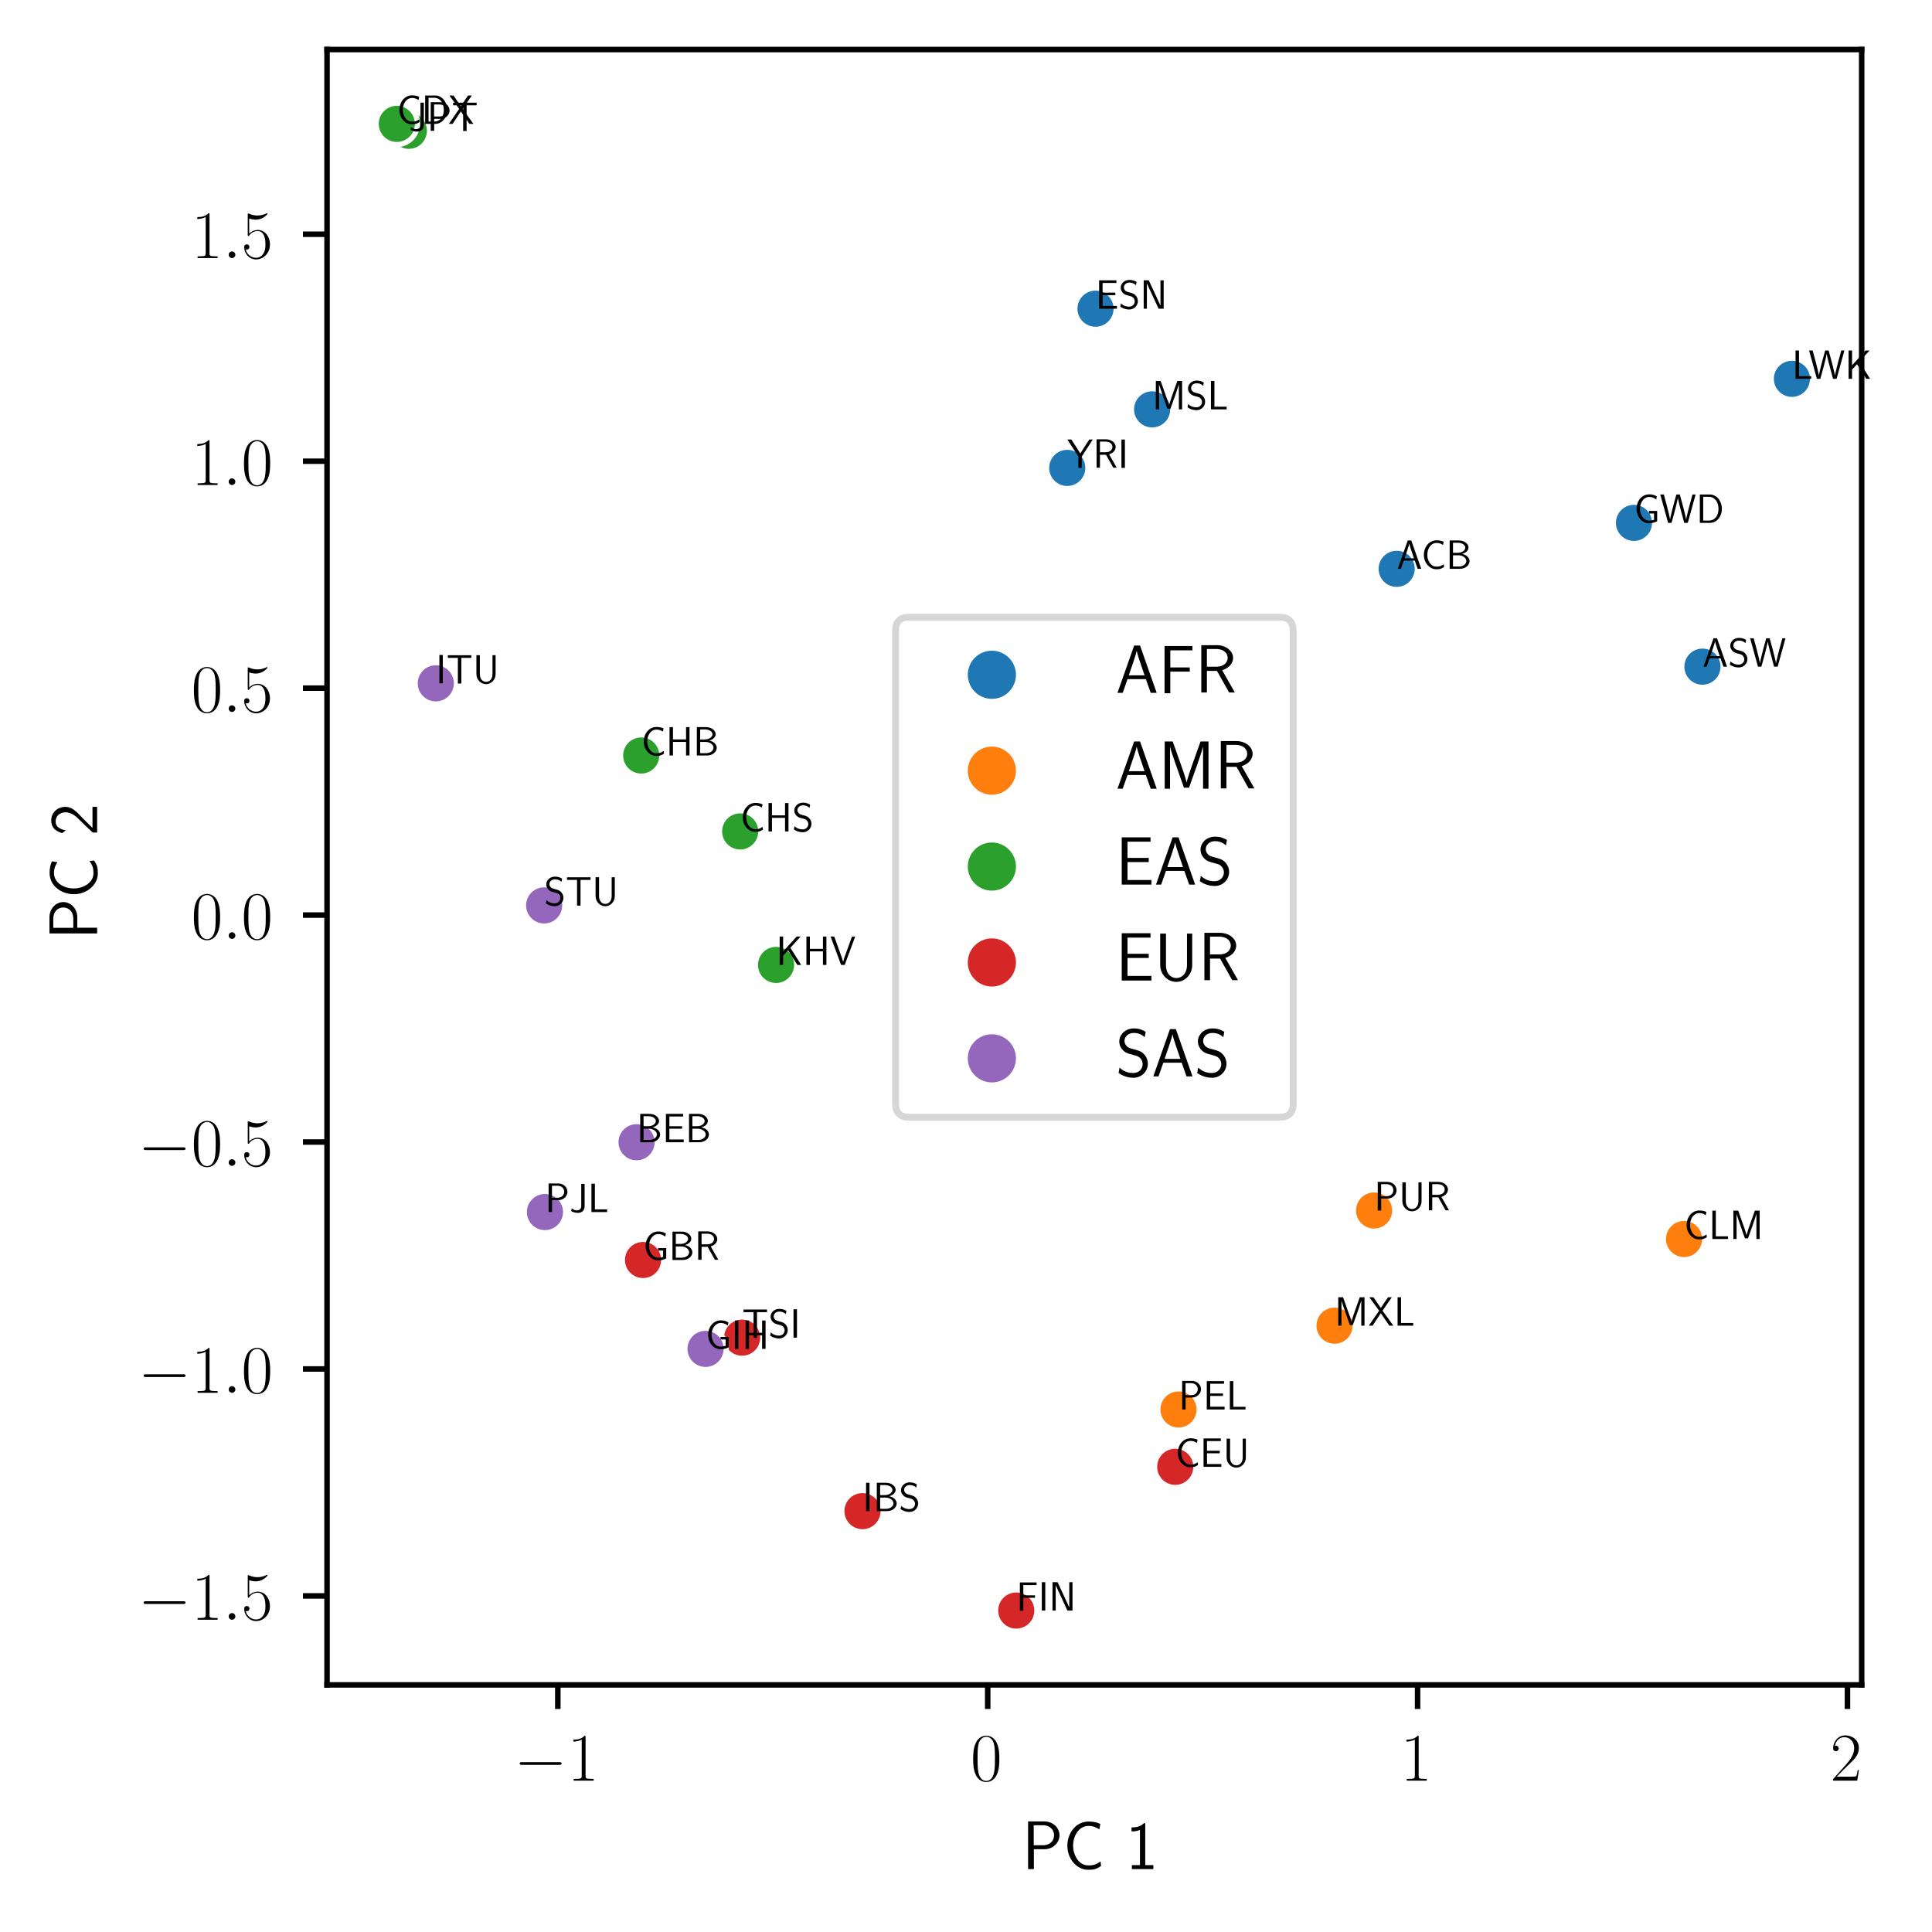 <?xml version="1.0" encoding="utf-8" standalone="no"?>
<!DOCTYPE svg PUBLIC "-//W3C//DTD SVG 1.1//EN"
  "http://www.w3.org/Graphics/SVG/1.1/DTD/svg11.dtd">
<!-- Created with matplotlib (https://matplotlib.org/) -->
<svg height="280.8pt" version="1.1" viewBox="0 0 280.807 280.8" width="280.807pt" xmlns="http://www.w3.org/2000/svg" xmlns:xlink="http://www.w3.org/1999/xlink">
 <defs>
  <style type="text/css">
*{stroke-linecap:butt;stroke-linejoin:round;}
  </style>
 </defs>
 <g id="figure_1">
  <g id="patch_1">
   <path d="M 0 280.8 
L 280.807 280.8 
L 280.807 0 
L 0 0 
z
" style="fill:#ffffff;"/>
  </g>
  <g id="axes_1">
   <g id="patch_2">
    <path d="M 47.534 244.889 
L 270.586 244.889 
L 270.586 7.2 
L 47.534 7.2 
z
" style="fill:#ffffff;"/>
   </g>
   <g id="PathCollection_1">
    <defs>
     <path d="M 0 3 
C 0.796 3 1.559 2.684 2.121 2.121 
C 2.684 1.559 3 0.796 3 0 
C 3 -0.796 2.684 -1.559 2.121 -2.121 
C 1.559 -2.684 0.796 -3 0 -3 
C -0.796 -3 -1.559 -2.684 -2.121 -2.121 
C -2.684 -1.559 -3 -0.796 -3 0 
C -3 0.796 -2.684 1.559 -2.121 2.121 
C -1.559 2.684 -0.796 3 0 3 
z
" id="C0_0_6bd35479b2"/>
    </defs>
    <g clip-path="url(#pa686a0e768)">
     <use style="fill:#1f77b4;stroke:#ffffff;stroke-width:0.75;" x="155.118" xlink:href="#C0_0_6bd35479b2" y="68.008"/>
    </g>
    <g clip-path="url(#pa686a0e768)">
     <use style="fill:#1f77b4;stroke:#ffffff;stroke-width:0.75;" x="167.457" xlink:href="#C0_0_6bd35479b2" y="59.498"/>
    </g>
    <g clip-path="url(#pa686a0e768)">
     <use style="fill:#1f77b4;stroke:#ffffff;stroke-width:0.75;" x="260.448" xlink:href="#C0_0_6bd35479b2" y="55.062"/>
    </g>
    <g clip-path="url(#pa686a0e768)">
     <use style="fill:#1f77b4;stroke:#ffffff;stroke-width:0.75;" x="237.489" xlink:href="#C0_0_6bd35479b2" y="75.997"/>
    </g>
    <g clip-path="url(#pa686a0e768)">
     <use style="fill:#1f77b4;stroke:#ffffff;stroke-width:0.75;" x="159.228" xlink:href="#C0_0_6bd35479b2" y="44.867"/>
    </g>
    <g clip-path="url(#pa686a0e768)">
     <use style="fill:#1f77b4;stroke:#ffffff;stroke-width:0.75;" x="247.442" xlink:href="#C0_0_6bd35479b2" y="96.896"/>
    </g>
    <g clip-path="url(#pa686a0e768)">
     <use style="fill:#1f77b4;stroke:#ffffff;stroke-width:0.75;" x="203.001" xlink:href="#C0_0_6bd35479b2" y="82.677"/>
    </g>
    <g clip-path="url(#pa686a0e768)">
     <use style="fill:#ff7f0e;stroke:#ffffff;stroke-width:0.75;" x="199.716" xlink:href="#C0_0_6bd35479b2" y="175.94"/>
    </g>
    <g clip-path="url(#pa686a0e768)">
     <use style="fill:#ff7f0e;stroke:#ffffff;stroke-width:0.75;" x="171.29" xlink:href="#C0_0_6bd35479b2" y="204.862"/>
    </g>
    <g clip-path="url(#pa686a0e768)">
     <use style="fill:#ff7f0e;stroke:#ffffff;stroke-width:0.75;" x="193.971" xlink:href="#C0_0_6bd35479b2" y="192.679"/>
    </g>
    <g clip-path="url(#pa686a0e768)">
     <use style="fill:#ff7f0e;stroke:#ffffff;stroke-width:0.75;" x="244.768" xlink:href="#C0_0_6bd35479b2" y="180.084"/>
    </g>
    <g clip-path="url(#pa686a0e768)">
     <use style="fill:#2ca02c;stroke:#ffffff;stroke-width:0.75;" x="112.795" xlink:href="#C0_0_6bd35479b2" y="140.247"/>
    </g>
    <g clip-path="url(#pa686a0e768)">
     <use style="fill:#2ca02c;stroke:#ffffff;stroke-width:0.75;" x="59.425" xlink:href="#C0_0_6bd35479b2" y="19.01"/>
    </g>
    <g clip-path="url(#pa686a0e768)">
     <use style="fill:#2ca02c;stroke:#ffffff;stroke-width:0.75;" x="107.582" xlink:href="#C0_0_6bd35479b2" y="120.844"/>
    </g>
    <g clip-path="url(#pa686a0e768)">
     <use style="fill:#2ca02c;stroke:#ffffff;stroke-width:0.75;" x="93.196" xlink:href="#C0_0_6bd35479b2" y="109.806"/>
    </g>
    <g clip-path="url(#pa686a0e768)">
     <use style="fill:#2ca02c;stroke:#ffffff;stroke-width:0.75;" x="57.673" xlink:href="#C0_0_6bd35479b2" y="18.004"/>
    </g>
    <g clip-path="url(#pa686a0e768)">
     <use style="fill:#d62728;stroke:#ffffff;stroke-width:0.75;" x="107.862" xlink:href="#C0_0_6bd35479b2" y="194.421"/>
    </g>
    <g clip-path="url(#pa686a0e768)">
     <use style="fill:#d62728;stroke:#ffffff;stroke-width:0.75;" x="125.359" xlink:href="#C0_0_6bd35479b2" y="219.635"/>
    </g>
    <g clip-path="url(#pa686a0e768)">
     <use style="fill:#d62728;stroke:#ffffff;stroke-width:0.75;" x="93.462" xlink:href="#C0_0_6bd35479b2" y="183.134"/>
    </g>
    <g clip-path="url(#pa686a0e768)">
     <use style="fill:#d62728;stroke:#ffffff;stroke-width:0.75;" x="147.707" xlink:href="#C0_0_6bd35479b2" y="234.085"/>
    </g>
    <g clip-path="url(#pa686a0e768)">
     <use style="fill:#d62728;stroke:#ffffff;stroke-width:0.75;" x="170.814" xlink:href="#C0_0_6bd35479b2" y="213.193"/>
    </g>
    <g clip-path="url(#pa686a0e768)">
     <use style="fill:#9467bd;stroke:#ffffff;stroke-width:0.75;" x="79.088" xlink:href="#C0_0_6bd35479b2" y="131.596"/>
    </g>
    <g clip-path="url(#pa686a0e768)">
     <use style="fill:#9467bd;stroke:#ffffff;stroke-width:0.75;" x="79.206" xlink:href="#C0_0_6bd35479b2" y="176.166"/>
    </g>
    <g clip-path="url(#pa686a0e768)">
     <use style="fill:#9467bd;stroke:#ffffff;stroke-width:0.75;" x="63.341" xlink:href="#C0_0_6bd35479b2" y="99.319"/>
    </g>
    <g clip-path="url(#pa686a0e768)">
     <use style="fill:#9467bd;stroke:#ffffff;stroke-width:0.75;" x="102.547" xlink:href="#C0_0_6bd35479b2" y="196.053"/>
    </g>
    <g clip-path="url(#pa686a0e768)">
     <use style="fill:#9467bd;stroke:#ffffff;stroke-width:0.75;" x="92.522" xlink:href="#C0_0_6bd35479b2" y="166.02"/>
    </g>
   </g>
   <g id="PathCollection_2"/>
   <g id="PathCollection_3"/>
   <g id="PathCollection_4"/>
   <g id="PathCollection_5"/>
   <g id="PathCollection_6"/>
   <g id="matplotlib.axis_1">
    <g id="xtick_1">
     <g id="line2d_1">
      <defs>
       <path d="M 0 0 
L 0 3.5 
" id="m2e4b273051" style="stroke:#000000;stroke-width:0.8;"/>
      </defs>
      <g>
       <use style="stroke:#000000;stroke-width:0.8;" x="81.077" xlink:href="#m2e4b273051" y="244.889"/>
      </g>
     </g>
     <g id="text_1">
      <!-- $-1$ -->
      <defs>
       <path d="M 65.906 23 
C 67.594 23 69.406 23 69.406 25 
C 69.406 27 67.594 27 65.906 27 
L 11.797 27 
C 10.094 27 8.297 27 8.297 25 
C 8.297 23 10.094 23 11.797 23 
z
" id="CMSY10-0"/>
       <path d="M 26.594 63.406 
C 26.594 65.5 26.5 65.5 25.094 65.5 
C 21.203 61.188 15.297 59.797 9.703 59.797 
C 9.406 59.797 8.906 59.797 8.797 59.5 
C 8.703 59.297 8.703 59.094 8.703 57 
C 11.797 57 17 57.594 21 59.984 
L 21 7.203 
C 21 3.688 20.797 2.5 12.203 2.5 
L 9.203 2.5 
L 9.203 0 
C 14 0 19 0 23.797 0 
C 28.594 0 33.594 0 38.406 0 
L 38.406 2.5 
L 35.406 2.5 
C 26.797 2.5 26.594 3.594 26.594 7.156 
z
" id="CMR17-49"/>
      </defs>
      <g transform="translate(74.712 258.807)scale(0.1 -0.1)">
       <use transform="scale(0.996)" xlink:href="#CMSY10-0"/>
       <use transform="translate(77.487 0)scale(0.996)" xlink:href="#CMR17-49"/>
      </g>
     </g>
    </g>
    <g id="xtick_2">
     <g id="line2d_2">
      <g>
       <use style="stroke:#000000;stroke-width:0.8;" x="143.558" xlink:href="#m2e4b273051" y="244.889"/>
      </g>
     </g>
     <g id="text_2">
      <!-- $0$ -->
      <defs>
       <path d="M 42 31.641 
C 42 37.75 41.906 48.125 37.703 56.109 
C 34 63.109 28.094 65.594 22.906 65.594 
C 18.094 65.594 12 63.406 8.203 56.203 
C 4.203 48.719 3.797 39.438 3.797 31.641 
C 3.797 25.953 3.906 17.281 7 9.672 
C 11.297 -0.609 19 -2 22.906 -2 
C 27.5 -2 34.5 -0.109 38.594 9.375 
C 41.594 16.281 42 24.359 42 31.641 
z
M 22.906 -0.406 
C 16.5 -0.406 12.703 5.078 11.297 12.688 
C 10.203 18.562 10.203 27.156 10.203 32.75 
C 10.203 40.438 10.203 46.828 11.5 52.922 
C 13.406 61.391 19 64 22.906 64 
C 27 64 32.297 61.297 34.203 53.125 
C 35.5 47.438 35.594 40.734 35.594 32.75 
C 35.594 26.25 35.594 18.266 34.406 12.375 
C 32.297 1.484 26.406 -0.406 22.906 -0.406 
z
" id="CMR17-48"/>
      </defs>
      <g transform="translate(141.067 258.807)scale(0.1 -0.1)">
       <use transform="scale(0.996)" xlink:href="#CMR17-48"/>
      </g>
     </g>
    </g>
    <g id="xtick_3">
     <g id="line2d_3">
      <g>
       <use style="stroke:#000000;stroke-width:0.8;" x="206.038" xlink:href="#m2e4b273051" y="244.889"/>
      </g>
     </g>
     <g id="text_3">
      <!-- $1$ -->
      <g transform="translate(203.548 258.807)scale(0.1 -0.1)">
       <use transform="scale(0.996)" xlink:href="#CMR17-49"/>
      </g>
     </g>
    </g>
    <g id="xtick_4">
     <g id="line2d_4">
      <g>
       <use style="stroke:#000000;stroke-width:0.8;" x="268.519" xlink:href="#m2e4b273051" y="244.889"/>
      </g>
     </g>
     <g id="text_4">
      <!-- $2$ -->
      <defs>
       <path d="M 41.703 15.453 
L 39.906 15.453 
C 38.906 8.375 38.094 7.172 37.703 6.562 
C 37.203 5.766 30 5.766 28.594 5.766 
L 9.406 5.766 
C 13 9.672 20 16.75 28.5 24.953 
C 34.594 30.734 41.703 37.531 41.703 47.422 
C 41.703 59.219 32.297 66 21.797 66 
C 10.797 66 4.094 56.312 4.094 47.344 
C 4.094 43.438 7 42.938 8.203 42.938 
C 9.203 42.938 12.203 43.547 12.203 47.031 
C 12.203 50.109 9.594 51 8.203 51 
C 7.594 51 7 50.906 6.594 50.703 
C 8.5 59.219 14.297 63.406 20.406 63.406 
C 29.094 63.406 34.797 56.516 34.797 47.422 
C 34.797 38.734 29.703 31.25 24 24.75 
L 4.094 2.281 
L 4.094 0 
L 39.297 0 
z
" id="CMR17-50"/>
      </defs>
      <g transform="translate(266.028 258.807)scale(0.1 -0.1)">
       <use transform="scale(0.996)" xlink:href="#CMR17-50"/>
      </g>
     </g>
    </g>
    <g id="text_5">
     <!-- PC 1 -->
     <defs>
      <path d="M 32.906 29 
C 44.906 29 54.703 38.328 54.703 49.344 
C 54.703 60.156 45.297 69.578 32.297 69.578 
L 8.906 69.578 
L 8.906 0 
L 17.297 0 
L 17.297 29 
z
M 30.094 64 
C 41.703 64 46.797 56.672 46.797 49.328 
C 46.797 42.5 42.094 34.781 30.094 34.781 
L 17.094 34.781 
L 17.094 64 
z
" id="CMSS17-80"/>
      <path d="M 54.703 11.156 
C 48 6.672 44.906 5.375 36.797 5.375 
C 22.797 5.375 14.594 20.359 14.594 34.047 
C 14.594 48.625 23 63 37.203 63 
C 43.594 63 47.797 61.219 52.906 58.047 
L 54.297 65.891 
C 49.5 68.281 43.406 69.375 37.297 69.375 
C 18.094 69.375 6.203 51.812 6.203 34.047 
C 6.203 14.484 20.297 -1 36.297 -1 
C 44.906 -1 47.906 -0.297 55.297 4.375 
z
" id="CMSS17-67"/>
      <path d="M 28.406 67 
L 26.5 67 
C 21.094 61.562 14.797 60.781 8.406 60.781 
L 8.406 55 
C 11.297 55 16 55 20.703 57.297 
L 20.703 5.766 
L 8.906 5.766 
L 8.906 0 
L 40.203 0 
L 40.203 5.766 
L 28.406 5.766 
z
" id="CMSS17-49"/>
     </defs>
     <g transform="translate(148.544 271.663)scale(0.1 -0.1)">
      <use transform="scale(0.996)" xlink:href="#CMSS17-80"/>
      <use transform="translate(59.736 0)scale(0.996)" xlink:href="#CMSS17-67"/>
      <use transform="translate(150.82 0)scale(0.996)" xlink:href="#CMSS17-49"/>
     </g>
    </g>
   </g>
   <g id="matplotlib.axis_2">
    <g id="ytick_1">
     <g id="line2d_5">
      <defs>
       <path d="M 0 0 
L -3.5 0 
" id="md042bab293" style="stroke:#000000;stroke-width:0.8;"/>
      </defs>
      <g>
       <use style="stroke:#000000;stroke-width:0.8;" x="47.534" xlink:href="#md042bab293" y="231.96"/>
      </g>
     </g>
     <g id="text_6">
      <!-- $-1.5$ -->
      <defs>
       <path d="M 18.406 4.797 
C 18.406 7.688 16 9.672 13.594 9.672 
C 10.703 9.672 8.703 7.281 8.703 4.891 
C 8.703 2 11.094 0 13.5 0 
C 16.406 0 18.406 2.391 18.406 4.797 
z
" id="CMMI12-58"/>
       <path d="M 11.406 57.688 
C 12.406 57.281 16.5 56 20.703 56 
C 30 56 35.094 61.109 38 64.062 
C 38 64.953 38 65.5 37.406 65.5 
C 37.297 65.5 37.094 65.5 36.297 65.047 
C 32.797 63.406 28.703 62.078 23.703 62.078 
C 20.703 62.078 16.203 62.484 11.297 64.672 
C 10.203 65.172 10 65.172 9.906 65.172 
C 9.406 65.172 9.297 65.062 9.297 63.078 
L 9.297 34.422 
C 9.297 32.641 9.297 32.141 10.297 32.141 
C 10.797 32.141 11 32.344 11.5 33.031 
C 14.703 37.516 19.094 39.406 24.094 39.406 
C 27.594 39.406 35.094 37.219 35.094 20.141 
C 35.094 16.953 35.094 11.172 32.094 6.578 
C 29.594 2.484 25.703 0.391 21.406 0.391 
C 14.797 0.391 8.094 5 6.297 12.719 
C 6.703 12.609 7.5 12.422 7.906 12.422 
C 9.203 12.422 11.703 13.125 11.703 16.219 
C 11.703 18.906 9.797 20 7.906 20 
C 5.594 20 4.094 18.594 4.094 15.797 
C 4.094 7.094 11 -2 21.594 -2 
C 31.906 -2 41.703 6.875 41.703 19.75 
C 41.703 31.719 33.906 41 24.203 41 
C 19.094 41 14.797 39.109 11.406 35.531 
z
" id="CMR17-53"/>
      </defs>
      <g transform="translate(20.056 235.419)scale(0.1 -0.1)">
       <use transform="scale(0.996)" xlink:href="#CMSY10-0"/>
       <use transform="translate(77.487 0)scale(0.996)" xlink:href="#CMR17-49"/>
       <use transform="translate(123.178 0)scale(0.996)" xlink:href="#CMMI12-58"/>
       <use transform="translate(150.275 0)scale(0.996)" xlink:href="#CMR17-53"/>
      </g>
     </g>
    </g>
    <g id="ytick_2">
     <g id="line2d_6">
      <g>
       <use style="stroke:#000000;stroke-width:0.8;" x="47.534" xlink:href="#md042bab293" y="198.974"/>
      </g>
     </g>
     <g id="text_7">
      <!-- $-1.0$ -->
      <g transform="translate(20.056 202.434)scale(0.1 -0.1)">
       <use transform="scale(0.996)" xlink:href="#CMSY10-0"/>
       <use transform="translate(77.487 0)scale(0.996)" xlink:href="#CMR17-49"/>
       <use transform="translate(123.178 0)scale(0.996)" xlink:href="#CMMI12-58"/>
       <use transform="translate(150.275 0)scale(0.996)" xlink:href="#CMR17-48"/>
      </g>
     </g>
    </g>
    <g id="ytick_3">
     <g id="line2d_7">
      <g>
       <use style="stroke:#000000;stroke-width:0.8;" x="47.534" xlink:href="#md042bab293" y="165.989"/>
      </g>
     </g>
     <g id="text_8">
      <!-- $-0.5$ -->
      <g transform="translate(20.056 169.448)scale(0.1 -0.1)">
       <use transform="scale(0.996)" xlink:href="#CMSY10-0"/>
       <use transform="translate(77.487 0)scale(0.996)" xlink:href="#CMR17-48"/>
       <use transform="translate(123.178 0)scale(0.996)" xlink:href="#CMMI12-58"/>
       <use transform="translate(150.275 0)scale(0.996)" xlink:href="#CMR17-53"/>
      </g>
     </g>
    </g>
    <g id="ytick_4">
     <g id="line2d_8">
      <g>
       <use style="stroke:#000000;stroke-width:0.8;" x="47.534" xlink:href="#md042bab293" y="133.004"/>
      </g>
     </g>
     <g id="text_9">
      <!-- $0.0$ -->
      <g transform="translate(27.804 136.463)scale(0.1 -0.1)">
       <use transform="scale(0.996)" xlink:href="#CMR17-48"/>
       <use transform="translate(45.69 0)scale(0.996)" xlink:href="#CMMI12-58"/>
       <use transform="translate(72.788 0)scale(0.996)" xlink:href="#CMR17-48"/>
      </g>
     </g>
    </g>
    <g id="ytick_5">
     <g id="line2d_9">
      <g>
       <use style="stroke:#000000;stroke-width:0.8;" x="47.534" xlink:href="#md042bab293" y="100.019"/>
      </g>
     </g>
     <g id="text_10">
      <!-- $0.5$ -->
      <g transform="translate(27.804 103.478)scale(0.1 -0.1)">
       <use transform="scale(0.996)" xlink:href="#CMR17-48"/>
       <use transform="translate(45.69 0)scale(0.996)" xlink:href="#CMMI12-58"/>
       <use transform="translate(72.788 0)scale(0.996)" xlink:href="#CMR17-53"/>
      </g>
     </g>
    </g>
    <g id="ytick_6">
     <g id="line2d_10">
      <g>
       <use style="stroke:#000000;stroke-width:0.8;" x="47.534" xlink:href="#md042bab293" y="67.034"/>
      </g>
     </g>
     <g id="text_11">
      <!-- $1.0$ -->
      <g transform="translate(27.804 70.493)scale(0.1 -0.1)">
       <use transform="scale(0.996)" xlink:href="#CMR17-49"/>
       <use transform="translate(45.69 0)scale(0.996)" xlink:href="#CMMI12-58"/>
       <use transform="translate(72.788 0)scale(0.996)" xlink:href="#CMR17-48"/>
      </g>
     </g>
    </g>
    <g id="ytick_7">
     <g id="line2d_11">
      <g>
       <use style="stroke:#000000;stroke-width:0.8;" x="47.534" xlink:href="#md042bab293" y="34.048"/>
      </g>
     </g>
     <g id="text_12">
      <!-- $1.5$ -->
      <g transform="translate(27.804 37.508)scale(0.1 -0.1)">
       <use transform="scale(0.996)" xlink:href="#CMR17-49"/>
       <use transform="translate(45.69 0)scale(0.996)" xlink:href="#CMMI12-58"/>
       <use transform="translate(72.788 0)scale(0.996)" xlink:href="#CMR17-53"/>
      </g>
     </g>
    </g>
    <g id="text_13">
     <!-- PC 2 -->
     <defs>
      <path d="M 25.797 21.203 
C 28.594 24.078 32.797 27.562 35.703 31.047 
C 38.5 34.438 42.203 39.234 42.203 46.203 
C 42.203 57.141 34.797 67 22.203 67 
C 12.297 67 6.594 60.828 3.906 51.156 
L 7.797 45.766 
C 10 54.844 13.094 60.625 20.906 60.625 
C 29.5 60.625 34.297 53.641 34.297 45.969 
C 34.297 36.797 27.297 29.703 22 24.422 
C 16.094 18.547 10.297 12.562 4.703 6.375 
L 4.703 0 
L 42.203 0 
L 42.203 6.766 
L 25.203 6.766 
C 24 6.766 22.797 6.766 21.594 6.766 
L 11.594 6.766 
L 11.594 6.859 
z
" id="CMSS17-50"/>
     </defs>
     <g transform="translate(14.118 136.56)rotate(-90)scale(0.1 -0.1)">
      <use transform="scale(0.996)" xlink:href="#CMSS17-80"/>
      <use transform="translate(59.736 0)scale(0.996)" xlink:href="#CMSS17-67"/>
      <use transform="translate(150.82 0)scale(0.996)" xlink:href="#CMSS17-50"/>
     </g>
    </g>
   </g>
   <g id="patch_3">
    <path d="M 47.534 244.889 
L 47.534 7.2 
" style="fill:none;stroke:#000000;stroke-linecap:square;stroke-linejoin:miter;stroke-width:0.8;"/>
   </g>
   <g id="patch_4">
    <path d="M 270.586 244.889 
L 270.586 7.2 
" style="fill:none;stroke:#000000;stroke-linecap:square;stroke-linejoin:miter;stroke-width:0.8;"/>
   </g>
   <g id="patch_5">
    <path d="M 47.534 244.889 
L 270.586 244.889 
" style="fill:none;stroke:#000000;stroke-linecap:square;stroke-linejoin:miter;stroke-width:0.8;"/>
   </g>
   <g id="patch_6">
    <path d="M 47.534 7.2 
L 270.586 7.2 
" style="fill:none;stroke:#000000;stroke-linecap:square;stroke-linejoin:miter;stroke-width:0.8;"/>
   </g>
   <g id="text_14">
    <!-- YRI -->
    <defs>
     <path d="M 62.094 69 
L 53.5 69 
L 38 44.953 
C 36.797 43.047 33.406 37.891 31.797 35 
L 26.906 42.859 
L 10.094 69 
L 0.297 69 
L 27.094 27.641 
L 27.094 0 
L 35.297 0 
L 35.297 27.547 
z
" id="CMSS17-89"/>
     <path d="M 39.406 32.953 
L 39.594 33.047 
C 55.203 38.422 55.297 49.172 55.297 51.062 
C 55.297 60.516 45.703 69.578 31.297 69.578 
L 8.906 69.578 
L 8.906 0.5 
L 17.094 0.5 
L 17.094 32 
L 31.797 32 
L 49.5 0.5 
L 57.906 0.5 
z
M 17.094 38.078 
L 17.094 64 
L 30.203 64 
C 42.906 64 47.406 56.828 47.406 51.047 
C 47.406 45.656 43.406 38.078 30.203 38.078 
z
" id="CMSS17-82"/>
     <path d="M 17.094 69 
L 8.703 69 
L 8.703 0 
L 17.094 0 
z
" id="CMSS17-73"/>
    </defs>
    <g transform="translate(155.118 68.008)scale(0.06 -0.06)">
     <use transform="scale(0.996)" xlink:href="#CMSS17-89"/>
     <use transform="translate(62.218 0)scale(0.996)" xlink:href="#CMSS17-82"/>
     <use transform="translate(122.634 0)scale(0.996)" xlink:href="#CMSS17-73"/>
    </g>
   </g>
   <g id="text_15">
    <!-- MSL -->
    <defs>
     <path d="M 49.906 37.047 
L 45.094 23.016 
C 44.297 20.422 41.594 12.359 41 9.172 
L 40.906 9.172 
C 40.594 11.172 40 13.266 38.406 18.344 
C 37.5 21.328 36.5 24.406 35.5 27.203 
L 20.703 69 
L 9 69 
L 9 0 
L 16.797 0 
L 16.797 60.938 
L 16.906 60.938 
C 16.906 60.844 17.797 56.453 23.906 39.047 
L 37.094 1.5 
L 44.5 1.5 
L 56.406 34.859 
C 57.203 37.156 59.703 44.422 60.797 47.906 
C 61.797 50.891 64.297 58.25 64.906 61.141 
L 65 61.141 
L 65 0 
L 72.906 0 
L 72.906 69 
L 61.297 69 
z
" id="CMSS17-77"/>
     <path d="M 43.703 65.141 
C 39.297 67.719 34.5 70 26.406 70 
C 13.5 70 5.203 60.609 5.203 51.031 
C 5.203 47.266 6.297 43.016 10.203 38.672 
C 14.094 34.312 18.5 33.141 24.094 31.766 
C 26.406 31.156 30.297 30.062 31 29.781 
C 36.594 27.609 39.297 22.562 39.297 17.812 
C 39.297 11.594 34.406 4.969 25.703 4.969 
C 22.703 4.969 13.906 4.969 5.594 12.797 
L 4.203 4.969 
C 12.406 -1 21.297 -2 25.797 -2 
C 38.094 -2 46.906 7.625 46.906 18.531 
C 46.906 22.5 45.703 27.547 41.5 32.203 
C 37.406 36.672 33.797 37.656 25.594 39.828 
C 20.906 41.031 17.906 41.828 15.406 44.891 
C 13.703 47.078 12.797 49.156 12.797 51.828 
C 12.797 57.391 17.594 63.438 26.406 63.438 
C 30.797 63.438 36.5 62.531 42.297 57.188 
z
" id="CMSS17-83"/>
     <path d="M 26.094 6.469 
C 24.906 6.469 23.703 6.469 22.5 6.469 
L 17.203 6.469 
L 17.203 69 
L 8.797 69 
L 8.797 0 
L 46.906 0 
L 46.906 6.469 
z
" id="CMSS17-76"/>
    </defs>
    <g transform="translate(167.457 59.498)scale(0.06 -0.06)">
     <use transform="scale(0.996)" xlink:href="#CMSS17-77"/>
     <use transform="translate(81.676 0)scale(0.996)" xlink:href="#CMSS17-83"/>
     <use transform="translate(133.725 0)scale(0.996)" xlink:href="#CMSS17-76"/>
    </g>
   </g>
   <g id="text_16">
    <!-- LWK -->
    <defs>
     <path d="M 87.203 69 
L 79.594 69 
L 71.203 38.078 
C 69.906 33.094 68.703 28.141 67.5 23.156 
C 65.703 15.797 64.406 10.641 64.203 8.047 
L 64.094 8.047 
C 63.906 10.734 62.594 16.391 61 22.766 
C 59.797 28.047 58.5 33.297 57.094 38.469 
L 48.797 69 
L 40.406 69 
L 32.5 40.031 
L 28.5 24.203 
C 25.5 11.672 25.406 9.875 25.203 7.891 
L 25.094 7.891 
C 25.094 8.484 24.703 11.766 21.906 23.406 
C 20.5 29.188 19.094 35.062 17.594 40.641 
L 9.906 69 
L 1.297 69 
L 20.297 0 
L 28.594 0 
L 36.5 28.734 
L 40.5 44.547 
C 43.203 55.688 43.797 58.469 44 60.953 
L 44.094 60.953 
C 44.094 60.562 45 54.281 48.906 39.766 
L 59.5 0 
L 68.203 0 
z
" id="CMSS17-87"/>
     <path d="M 34.906 41.656 
L 59.797 69 
L 50.203 69 
L 17.203 32.906 
L 17.203 69 
L 8.797 69 
L 8.797 0 
L 17.203 0 
L 17.203 22.375 
L 29.297 35.594 
L 51.797 0 
L 61.094 0 
z
" id="CMSS17-75"/>
    </defs>
    <g transform="translate(260.448 55.062)scale(0.06 -0.06)">
     <use transform="scale(0.996)" xlink:href="#CMSS17-76"/>
     <use transform="translate(40.277 0)scale(0.996)" xlink:href="#CMSS17-87"/>
     <use transform="translate(128.52 0)scale(0.996)" xlink:href="#CMSS17-75"/>
    </g>
   </g>
   <g id="text_17">
    <!-- GWD -->
    <defs>
     <path d="M 56.406 29 
L 36.5 29 
L 36.5 22.828 
L 48.797 22.828 
L 48.797 7.359 
C 44.906 6.266 40.906 5.469 36.906 5.469 
C 22.906 5.469 14.594 20.328 14.594 34.375 
C 14.594 48.359 23.297 63 36.906 63 
C 44.594 63 48.906 60.641 54.203 56.672 
L 55.5 64.594 
C 48.906 67.984 44.797 69.375 37.297 69.375 
C 17.906 69.375 6.203 51.938 6.203 34.094 
C 6.203 17.031 18 -1 36.703 -1 
C 43.703 -1 50.203 0.797 56.406 3.875 
z
" id="CMSS17-71"/>
     <path d="M 8.906 69 
L 8.906 0 
L 33.5 0 
C 49.906 0 62.5 15.312 62.5 33.906 
C 62.5 53.094 49.906 69 33.5 69 
z
M 17.094 5.578 
L 17.094 63.422 
L 31.297 63.422 
C 44.703 63.422 54.297 51.203 54.297 33.906 
C 54.297 17.297 44.797 5.578 31.297 5.578 
z
" id="CMSS17-68"/>
    </defs>
    <g transform="translate(237.489 75.997)scale(0.06 -0.06)">
     <use transform="scale(0.996)" xlink:href="#CMSS17-71"/>
     <use transform="translate(62.458 0)scale(0.996)" xlink:href="#CMSS17-87"/>
     <use transform="translate(150.7 0)scale(0.996)" xlink:href="#CMSS17-68"/>
    </g>
   </g>
   <g id="text_18">
    <!-- ESN -->
    <defs>
     <path d="M 30.594 6.766 
C 22.594 6.766 19 6.766 17.203 6.766 
L 17.203 32.922 
L 48.203 32.922 
L 48.203 39 
L 17.203 39 
L 17.203 62.641 
L 30.094 62.641 
C 31.297 62.641 32.5 62.641 33.703 62.641 
L 50.797 62.641 
L 50.797 69 
L 8.797 69 
L 8.797 0 
L 52.094 0 
L 52.094 6.766 
z
" id="CMSS17-69"/>
     <path d="M 22.906 65.312 
L 21.094 69 
L 8.797 69 
L 8.797 0 
L 16.594 0 
L 16.594 61.344 
L 16.703 61.438 
C 17.406 59.641 17.797 58.75 21.906 49.906 
L 43.297 3.688 
L 45.094 0 
L 57.406 0 
L 57.406 69 
L 49.594 69 
L 49.594 7.656 
L 49.5 7.547 
C 48.797 9.344 48.406 10.234 44.297 19.078 
z
" id="CMSS17-78"/>
    </defs>
    <g transform="translate(159.228 44.867)scale(0.06 -0.06)">
     <use transform="scale(0.996)" xlink:href="#CMSS17-69"/>
     <use transform="translate(55.892 0)scale(0.996)" xlink:href="#CMSS17-83"/>
     <use transform="translate(107.941 0)scale(0.996)" xlink:href="#CMSS17-78"/>
    </g>
   </g>
   <g id="text_19">
    <!-- ASW -->
    <defs>
     <path d="M 35.5 69 
L 26.906 69 
L 2.594 0 
L 10.203 0 
L 17.203 20 
L 44 20 
L 51.094 0 
L 59.797 0 
z
M 42.094 25.578 
L 19.094 25.578 
C 23.906 39.5 29.906 56.844 30.594 61.328 
L 30.703 61.328 
C 31.406 57.234 33.406 51.266 35.094 46.188 
z
" id="CMSS17-65"/>
    </defs>
    <g transform="translate(247.442 96.896)scale(0.06 -0.06)">
     <use transform="scale(0.996)" xlink:href="#CMSS17-65"/>
     <use transform="translate(62.218 0)scale(0.996)" xlink:href="#CMSS17-83"/>
     <use transform="translate(114.266 0)scale(0.996)" xlink:href="#CMSS17-87"/>
    </g>
   </g>
   <g id="text_20">
    <!-- ACB -->
    <defs>
     <path d="M 8.906 69 
L 8.906 0 
L 33.797 0 
C 47.406 0 57.297 8.969 57.297 18.75 
C 57.297 26.328 50.797 34 39.094 36.203 
C 52.094 39.969 54.703 47.5 54.703 51.766 
C 54.703 60.672 44.906 69 31.203 69 
z
M 17 39 
L 17 63.422 
L 28.5 63.422 
C 38.797 63.422 46.906 58.188 46.906 51.656 
C 46.906 45.719 40.5 39 27.594 39 
z
M 17 5.578 
L 17 32.922 
L 30.297 32.922 
C 41.094 32.922 49.406 26.234 49.406 18.844 
C 49.406 12.062 42.094 5.578 31 5.578 
z
" id="CMSS17-66"/>
    </defs>
    <g transform="translate(203.001 82.677)scale(0.06 -0.06)">
     <use transform="scale(0.996)" xlink:href="#CMSS17-65"/>
     <use transform="translate(59.615 0)scale(0.996)" xlink:href="#CMSS17-67"/>
     <use transform="translate(119.471 0)scale(0.996)" xlink:href="#CMSS17-66"/>
    </g>
   </g>
   <g id="text_21">
    <!-- PUR -->
    <defs>
     <path d="M 55.5 68.5 
L 47.906 68.5 
L 47.906 22.641 
C 47.906 9.438 39.797 3.578 32.406 3.578 
C 24.797 3.578 17.203 9.734 17.203 22.547 
L 17.203 68.5 
L 8.797 68.5 
L 8.797 22.719 
C 8.797 8.422 19.906 -2 32.297 -2 
C 44.703 -2 55.5 8.422 55.5 22.719 
z
" id="CMSS17-85"/>
    </defs>
    <g transform="translate(199.716 175.94)scale(0.06 -0.06)">
     <use transform="scale(0.996)" xlink:href="#CMSS17-80"/>
     <use transform="translate(59.736 0)scale(0.996)" xlink:href="#CMSS17-85"/>
     <use transform="translate(123.875 0)scale(0.996)" xlink:href="#CMSS17-82"/>
    </g>
   </g>
   <g id="text_22">
    <!-- PEL -->
    <g transform="translate(171.29 204.862)scale(0.06 -0.06)">
     <use transform="scale(0.996)" xlink:href="#CMSS17-80"/>
     <use transform="translate(59.736 0)scale(0.996)" xlink:href="#CMSS17-69"/>
     <use transform="translate(115.628 0)scale(0.996)" xlink:href="#CMSS17-76"/>
    </g>
   </g>
   <g id="text_23">
    <!-- MXL -->
    <defs>
     <path d="M 34.594 36.391 
L 57.203 69 
L 48 69 
L 30.5 43.156 
L 12.5 69 
L 2.594 69 
L 26.406 36.391 
L 1.297 0 
L 10.5 0 
L 30.5 30.328 
L 51.203 0 
L 61.094 0 
z
" id="CMSS17-88"/>
    </defs>
    <g transform="translate(193.971 192.679)scale(0.06 -0.06)">
     <use transform="scale(0.996)" xlink:href="#CMSS17-77"/>
     <use transform="translate(81.676 0)scale(0.996)" xlink:href="#CMSS17-88"/>
     <use transform="translate(143.894 0)scale(0.996)" xlink:href="#CMSS17-76"/>
    </g>
   </g>
   <g id="text_24">
    <!-- CLM -->
    <g transform="translate(244.768 180.084)scale(0.06 -0.06)">
     <use transform="scale(0.996)" xlink:href="#CMSS17-67"/>
     <use transform="translate(59.856 0)scale(0.996)" xlink:href="#CMSS17-76"/>
     <use transform="translate(110.543 0)scale(0.996)" xlink:href="#CMSS17-77"/>
    </g>
   </g>
   <g id="text_25">
    <!-- KHV -->
    <defs>
     <path d="M 57.406 69 
L 49 69 
L 49 39.078 
L 17.203 39.078 
L 17.203 69 
L 8.797 69 
L 8.797 0 
L 17.203 0 
L 17.203 33 
L 49 33 
L 49 0 
L 57.406 0 
z
" id="CMSS17-72"/>
     <path d="M 61.094 69 
L 53.297 69 
L 36 21.281 
C 35.5 19.891 32.406 10.75 31.797 7.562 
L 31.703 7.562 
C 30.906 11.344 27.703 20.188 26 25.062 
L 14.406 57.375 
L 10.094 69 
L 1.297 69 
L 26.797 0 
L 35.594 0 
z
" id="CMSS17-86"/>
    </defs>
    <g transform="translate(112.795 140.247)scale(0.06 -0.06)">
     <use transform="scale(0.996)" xlink:href="#CMSS17-75"/>
     <use transform="translate(64.82 0)scale(0.996)" xlink:href="#CMSS17-72"/>
     <use transform="translate(130.882 0)scale(0.996)" xlink:href="#CMSS17-86"/>
    </g>
   </g>
   <g id="text_26">
    <!-- JPT -->
    <defs>
     <path d="M 36.5 68.5 
L 28.297 68.5 
L 28.297 14.688 
C 28.297 9.938 26.297 4.078 17.297 4.078 
C 12.203 4.078 7.906 6.469 5.203 9.438 
L 3.906 2.188 
C 10.094 -1.109 15.797 -2 20 -2 
C 29.703 -2 36.5 3.562 36.5 14.375 
z
" id="CMSS17-74"/>
     <path d="M 36.203 62 
L 44.5 62 
C 45.703 62 46.906 62 48.094 62 
L 60.594 62 
L 60.594 68.375 
L 3.406 68.375 
L 3.406 62 
L 15.906 62 
C 17.094 62 18.297 62 19.5 62 
L 27.797 62 
L 27.797 -0.5 
L 36.203 -0.5 
z
" id="CMSS17-84"/>
    </defs>
    <g transform="translate(59.425 19.01)scale(0.06 -0.06)">
     <use transform="scale(0.996)" xlink:href="#CMSS17-74"/>
     <use transform="translate(44.121 0)scale(0.996)" xlink:href="#CMSS17-80"/>
     <use transform="translate(103.857 0)scale(0.996)" xlink:href="#CMSS17-84"/>
    </g>
   </g>
   <g id="text_27">
    <!-- CHS -->
    <g transform="translate(107.582 120.844)scale(0.06 -0.06)">
     <use transform="scale(0.996)" xlink:href="#CMSS17-67"/>
     <use transform="translate(59.856 0)scale(0.996)" xlink:href="#CMSS17-72"/>
     <use transform="translate(125.917 0)scale(0.996)" xlink:href="#CMSS17-83"/>
    </g>
   </g>
   <g id="text_28">
    <!-- CHB -->
    <g transform="translate(93.196 109.806)scale(0.06 -0.06)">
     <use transform="scale(0.996)" xlink:href="#CMSS17-67"/>
     <use transform="translate(59.856 0)scale(0.996)" xlink:href="#CMSS17-72"/>
     <use transform="translate(125.917 0)scale(0.996)" xlink:href="#CMSS17-66"/>
    </g>
   </g>
   <g id="text_29">
    <!-- CDX -->
    <g transform="translate(57.673 18.004)scale(0.06 -0.06)">
     <use transform="scale(0.996)" xlink:href="#CMSS17-67"/>
     <use transform="translate(59.856 0)scale(0.996)" xlink:href="#CMSS17-68"/>
     <use transform="translate(124.796 0)scale(0.996)" xlink:href="#CMSS17-88"/>
    </g>
   </g>
   <g id="text_30">
    <!-- TSI -->
    <g transform="translate(107.862 194.421)scale(0.06 -0.06)">
     <use transform="scale(0.996)" xlink:href="#CMSS17-84"/>
     <use transform="translate(63.819 0)scale(0.996)" xlink:href="#CMSS17-83"/>
     <use transform="translate(115.868 0)scale(0.996)" xlink:href="#CMSS17-73"/>
    </g>
   </g>
   <g id="text_31">
    <!-- IBS -->
    <g transform="translate(125.359 219.635)scale(0.06 -0.06)">
     <use transform="scale(0.996)" xlink:href="#CMSS17-73"/>
     <use transform="translate(25.784 0)scale(0.996)" xlink:href="#CMSS17-66"/>
     <use transform="translate(88.122 0)scale(0.996)" xlink:href="#CMSS17-83"/>
    </g>
   </g>
   <g id="text_32">
    <!-- GBR -->
    <g transform="translate(93.462 183.134)scale(0.06 -0.06)">
     <use transform="scale(0.996)" xlink:href="#CMSS17-71"/>
     <use transform="translate(62.458 0)scale(0.996)" xlink:href="#CMSS17-66"/>
     <use transform="translate(124.796 0)scale(0.996)" xlink:href="#CMSS17-82"/>
    </g>
   </g>
   <g id="text_33">
    <!-- FIN -->
    <defs>
     <path d="M 45.594 31 
L 45.594 37.078 
L 17.203 37.078 
L 17.203 62 
L 29.406 62 
C 30.594 62 31.797 62 33 62 
L 49.5 62 
L 49.5 68.359 
L 8.797 68.359 
L 8.797 -0.5 
L 17.203 -0.5 
L 17.203 31 
z
" id="CMSS17-70"/>
    </defs>
    <g transform="translate(147.707 234.085)scale(0.06 -0.06)">
     <use transform="scale(0.996)" xlink:href="#CMSS17-70"/>
     <use transform="translate(53.29 0)scale(0.996)" xlink:href="#CMSS17-73"/>
     <use transform="translate(79.073 0)scale(0.996)" xlink:href="#CMSS17-78"/>
    </g>
   </g>
   <g id="text_34">
    <!-- CEU -->
    <g transform="translate(170.814 213.193)scale(0.06 -0.06)">
     <use transform="scale(0.996)" xlink:href="#CMSS17-67"/>
     <use transform="translate(59.856 0)scale(0.996)" xlink:href="#CMSS17-69"/>
     <use transform="translate(115.748 0)scale(0.996)" xlink:href="#CMSS17-85"/>
    </g>
   </g>
   <g id="text_35">
    <!-- STU -->
    <g transform="translate(79.088 131.596)scale(0.06 -0.06)">
     <use transform="scale(0.996)" xlink:href="#CMSS17-83"/>
     <use transform="translate(52.049 0)scale(0.996)" xlink:href="#CMSS17-84"/>
     <use transform="translate(115.868 0)scale(0.996)" xlink:href="#CMSS17-85"/>
    </g>
   </g>
   <g id="text_36">
    <!-- PJL -->
    <g transform="translate(79.206 176.166)scale(0.06 -0.06)">
     <use transform="scale(0.996)" xlink:href="#CMSS17-80"/>
     <use transform="translate(59.736 0)scale(0.996)" xlink:href="#CMSS17-74"/>
     <use transform="translate(103.857 0)scale(0.996)" xlink:href="#CMSS17-76"/>
    </g>
   </g>
   <g id="text_37">
    <!-- ITU -->
    <g transform="translate(63.341 99.319)scale(0.06 -0.06)">
     <use transform="scale(0.996)" xlink:href="#CMSS17-73"/>
     <use transform="translate(25.784 0)scale(0.996)" xlink:href="#CMSS17-84"/>
     <use transform="translate(89.603 0)scale(0.996)" xlink:href="#CMSS17-85"/>
    </g>
   </g>
   <g id="text_38">
    <!-- GIH -->
    <g transform="translate(102.547 196.053)scale(0.06 -0.06)">
     <use transform="scale(0.996)" xlink:href="#CMSS17-71"/>
     <use transform="translate(62.458 0)scale(0.996)" xlink:href="#CMSS17-73"/>
     <use transform="translate(88.242 0)scale(0.996)" xlink:href="#CMSS17-72"/>
    </g>
   </g>
   <g id="text_39">
    <!-- BEB -->
    <g transform="translate(92.522 166.02)scale(0.06 -0.06)">
     <use transform="scale(0.996)" xlink:href="#CMSS17-66"/>
     <use transform="translate(62.338 0)scale(0.996)" xlink:href="#CMSS17-69"/>
     <use transform="translate(118.23 0)scale(0.996)" xlink:href="#CMSS17-66"/>
    </g>
   </g>
   <g id="legend_1">
    <g id="patch_7">
     <path d="M 132.164 162.387 
L 185.957 162.387 
Q 187.957 162.387 187.957 160.387 
L 187.957 91.701 
Q 187.957 89.701 185.957 89.701 
L 132.164 89.701 
Q 130.164 89.701 130.164 91.701 
L 130.164 160.387 
Q 130.164 162.387 132.164 162.387 
z
" style="fill:#ffffff;opacity:0.8;stroke:#cccccc;stroke-linejoin:miter;"/>
    </g>
    <g id="PathCollection_7">
     <defs>
      <path d="M 0 3 
C 0.796 3 1.559 2.684 2.121 2.121 
C 2.684 1.559 3 0.796 3 0 
C 3 -0.796 2.684 -1.559 2.121 -2.121 
C 1.559 -2.684 0.796 -3 0 -3 
C -0.796 -3 -1.559 -2.684 -2.121 -2.121 
C -2.684 -1.559 -3 -0.796 -3 0 
C -3 0.796 -2.684 1.559 -2.121 2.121 
C -1.559 2.684 -0.796 3 0 3 
z
" id="m03239e75e7" style="stroke:#1f77b4;"/>
     </defs>
     <g>
      <use style="fill:#1f77b4;stroke:#1f77b4;" x="144.164" xlink:href="#m03239e75e7" y="98.076"/>
     </g>
    </g>
    <g id="text_40">
     <!-- AFR -->
     <g transform="translate(162.164 100.701)scale(0.1 -0.1)">
      <use transform="scale(0.996)" xlink:href="#CMSS17-65"/>
      <use transform="translate(62.218 0)scale(0.996)" xlink:href="#CMSS17-70"/>
      <use transform="translate(115.507 0)scale(0.996)" xlink:href="#CMSS17-82"/>
     </g>
    </g>
    <g id="PathCollection_8">
     <defs>
      <path d="M 0 3 
C 0.796 3 1.559 2.684 2.121 2.121 
C 2.684 1.559 3 0.796 3 0 
C 3 -0.796 2.684 -1.559 2.121 -2.121 
C 1.559 -2.684 0.796 -3 0 -3 
C -0.796 -3 -1.559 -2.684 -2.121 -2.121 
C -2.684 -1.559 -3 -0.796 -3 0 
C -3 0.796 -2.684 1.559 -2.121 2.121 
C -1.559 2.684 -0.796 3 0 3 
z
" id="mee71976557" style="stroke:#ff7f0e;"/>
     </defs>
     <g>
      <use style="fill:#ff7f0e;stroke:#ff7f0e;" x="144.164" xlink:href="#mee71976557" y="112.014"/>
     </g>
    </g>
    <g id="text_41">
     <!-- AMR -->
     <g transform="translate(162.164 114.639)scale(0.1 -0.1)">
      <use transform="scale(0.996)" xlink:href="#CMSS17-65"/>
      <use transform="translate(62.218 0)scale(0.996)" xlink:href="#CMSS17-77"/>
      <use transform="translate(143.894 0)scale(0.996)" xlink:href="#CMSS17-82"/>
     </g>
    </g>
    <g id="PathCollection_9">
     <defs>
      <path d="M 0 3 
C 0.796 3 1.559 2.684 2.121 2.121 
C 2.684 1.559 3 0.796 3 0 
C 3 -0.796 2.684 -1.559 2.121 -2.121 
C 1.559 -2.684 0.796 -3 0 -3 
C -0.796 -3 -1.559 -2.684 -2.121 -2.121 
C -2.684 -1.559 -3 -0.796 -3 0 
C -3 0.796 -2.684 1.559 -2.121 2.121 
C -1.559 2.684 -0.796 3 0 3 
z
" id="m909f2e15ca" style="stroke:#2ca02c;"/>
     </defs>
     <g>
      <use style="fill:#2ca02c;stroke:#2ca02c;" x="144.164" xlink:href="#m909f2e15ca" y="125.951"/>
     </g>
    </g>
    <g id="text_42">
     <!-- EAS -->
     <g transform="translate(162.164 128.576)scale(0.1 -0.1)">
      <use transform="scale(0.996)" xlink:href="#CMSS17-69"/>
      <use transform="translate(55.892 0)scale(0.996)" xlink:href="#CMSS17-65"/>
      <use transform="translate(118.11 0)scale(0.996)" xlink:href="#CMSS17-83"/>
     </g>
    </g>
    <g id="PathCollection_10">
     <defs>
      <path d="M 0 3 
C 0.796 3 1.559 2.684 2.121 2.121 
C 2.684 1.559 3 0.796 3 0 
C 3 -0.796 2.684 -1.559 2.121 -2.121 
C 1.559 -2.684 0.796 -3 0 -3 
C -0.796 -3 -1.559 -2.684 -2.121 -2.121 
C -2.684 -1.559 -3 -0.796 -3 0 
C -3 0.796 -2.684 1.559 -2.121 2.121 
C -1.559 2.684 -0.796 3 0 3 
z
" id="m6ab85f3642" style="stroke:#d62728;"/>
     </defs>
     <g>
      <use style="fill:#d62728;stroke:#d62728;" x="144.164" xlink:href="#m6ab85f3642" y="139.888"/>
     </g>
    </g>
    <g id="text_43">
     <!-- EUR -->
     <g transform="translate(162.164 142.513)scale(0.1 -0.1)">
      <use transform="scale(0.996)" xlink:href="#CMSS17-69"/>
      <use transform="translate(55.892 0)scale(0.996)" xlink:href="#CMSS17-85"/>
      <use transform="translate(120.032 0)scale(0.996)" xlink:href="#CMSS17-82"/>
     </g>
    </g>
    <g id="PathCollection_11">
     <defs>
      <path d="M 0 3 
C 0.796 3 1.559 2.684 2.121 2.121 
C 2.684 1.559 3 0.796 3 0 
C 3 -0.796 2.684 -1.559 2.121 -2.121 
C 1.559 -2.684 0.796 -3 0 -3 
C -0.796 -3 -1.559 -2.684 -2.121 -2.121 
C -2.684 -1.559 -3 -0.796 -3 0 
C -3 0.796 -2.684 1.559 -2.121 2.121 
C -1.559 2.684 -0.796 3 0 3 
z
" id="mde47feee25" style="stroke:#9467bd;"/>
     </defs>
     <g>
      <use style="fill:#9467bd;stroke:#9467bd;" x="144.164" xlink:href="#mde47feee25" y="153.825"/>
     </g>
    </g>
    <g id="text_44">
     <!-- SAS -->
     <g transform="translate(162.164 156.45)scale(0.1 -0.1)">
      <use transform="scale(0.996)" xlink:href="#CMSS17-83"/>
      <use transform="translate(52.049 0)scale(0.996)" xlink:href="#CMSS17-65"/>
      <use transform="translate(114.266 0)scale(0.996)" xlink:href="#CMSS17-83"/>
     </g>
    </g>
   </g>
  </g>
 </g>
 <defs>
  <clipPath id="pa686a0e768">
   <rect height="237.689" width="223.052" x="47.534" y="7.2"/>
  </clipPath>
 </defs>
</svg>
